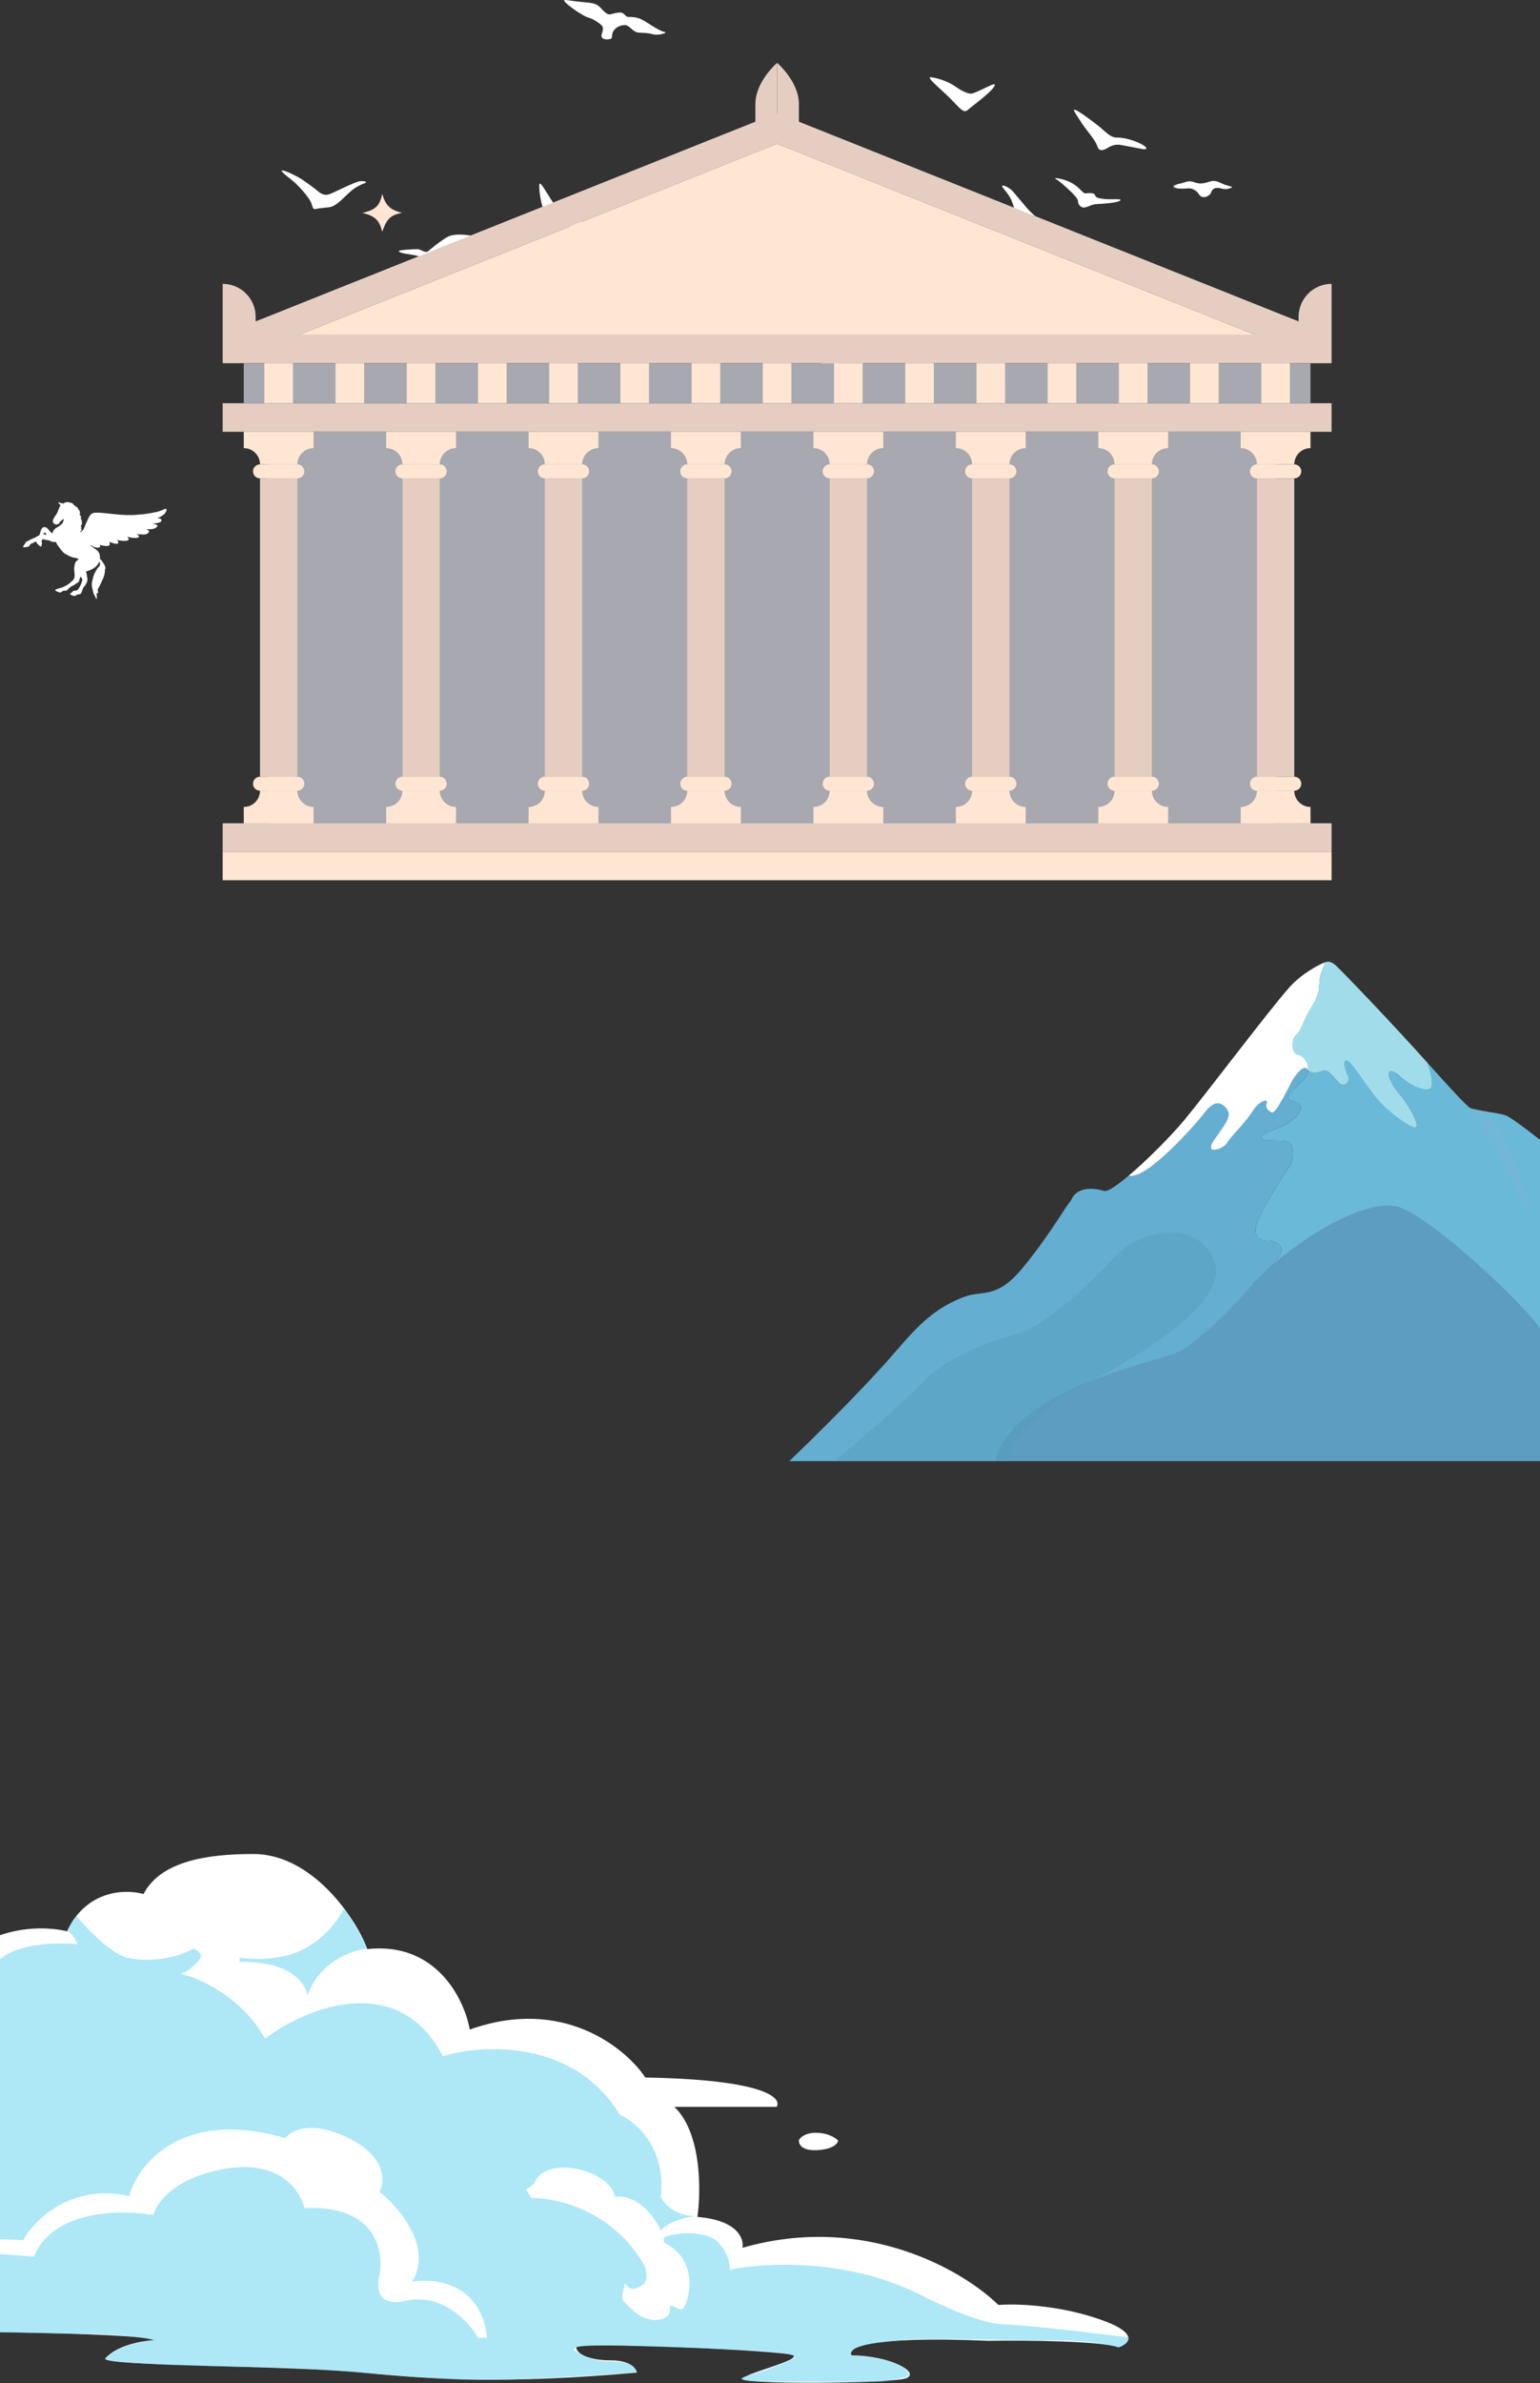 <svg width="1280" height="1980" viewBox="0 0 1280 1980" fill="none" xmlns="http://www.w3.org/2000/svg">
<rect x="0" y="0" width="1280" height="1980" fill="#333333" stroke="none"/>
<g clip-path="url(#clip0_194_380)">
<path d="M21.402 450.491C21.481 450.323 21.663 450.129 21.841 450.077C23.607 449.55 24.924 448.255 26.715 447.698C28.691 447.082 32.735 444.614 32.735 444.614C32.735 444.614 33.445 442.724 33.729 441.562C34.059 440.218 34.519 438.967 35.82 438.154C36.129 437.961 36.436 437.892 36.78 437.908C37.916 437.97 38.941 438.278 39.612 439.221C40.602 440.602 41.897 441.72 43.075 442.947C43.202 443.078 43.467 443.496 43.467 443.496C43.467 443.496 43.548 443.005 43.599 442.826C44.187 440.743 45.486 439.216 47.469 438.135C48.496 437.574 49.592 437.055 50.355 436.133C50.415 436.062 50.494 435.997 50.575 435.952C52.399 434.952 52.505 433.074 53.124 431.463C53.144 431.408 53.1 431.273 53.089 431.273C52.916 431.276 52.671 431.233 52.576 431.324C51.418 432.423 49.777 433.073 49.199 434.729C48.918 435.526 47.022 436.007 45.999 435.656C44.193 435.036 43.21 433.073 44.416 431.151C45.119 430.032 45.657 428.812 46.509 427.784C47.765 426.269 48.14 424.378 48.935 422.671C49.339 421.804 49.549 420.865 50.222 420.111C50.286 420.039 50.392 419.948 50.392 419.948C50.392 419.948 50.116 419.693 50.035 419.601C49.577 419.083 49.119 418.569 48.656 418.057C48.529 417.916 48.321 417.753 48.454 417.582C48.604 417.39 48.871 417.372 49.124 417.478C50.169 417.911 51.278 418.105 52.389 418.304C52.802 418.376 53.137 418.317 53.38 417.957C53.596 417.629 53.851 417.438 54.339 417.437C54.918 417.435 55.513 417.369 56.086 417.168C56.453 417.038 56.856 417.084 57.228 417.312C57.592 417.534 58.001 417.615 58.453 417.638C59.429 417.69 60.204 417.917 60.822 418.871C61.245 419.526 62.143 420.009 62.776 420.621C63.271 421.099 63.901 421.383 64.429 421.806C64.755 422.071 65.024 422.348 64.868 422.815C64.761 423.136 65.135 423.274 65.286 423.372C66.085 423.889 66.086 424.772 66.63 425.633C66.375 425.451 66.296 425.396 66.169 425.305C66.13 425.687 66.384 425.923 66.531 426.196C66.719 426.554 66.771 426.848 66.204 426.947C65.79 427.021 66.015 427.259 66.146 427.418C66.685 428.064 67.157 428.742 67.402 429.542C67.473 429.774 67.535 430.024 67.322 430.203C66.928 430.536 67.13 430.767 67.341 431.118C67.696 431.707 67.743 432.437 68.258 432.973C68.347 433.064 68.253 433.271 68.112 433.26C67.822 433.238 67.567 433.112 67.567 433.112C67.567 433.112 67.859 433.698 67.915 433.756C68.437 434.295 68.065 434.917 68.146 435.488C68.159 435.575 68.071 435.701 67.991 435.766C67.146 436.426 67.016 437.121 67.573 438.105C67.621 438.189 67.679 438.267 67.709 438.355C67.779 438.565 68.052 438.819 67.803 438.988C67.537 439.165 67.484 438.748 67.079 438.618C67.58 439.234 67.413 439.938 67.91 440.43C68.07 440.59 68.201 440.775 68.112 440.974C68.022 441.18 67.824 440.983 67.675 440.985C67 440.999 66.55 441.587 66.912 442.128C66.936 442.165 66.953 442.192 66.968 442.223C67.132 442.138 67.293 442.048 67.448 441.944C69.61 440.481 70.336 437.463 71.413 435.059C72.287 433.107 73.101 431.129 74.141 429.255C75.203 427.344 76.655 426.139 78.904 426.01C81.97 425.836 84.999 426.089 88.035 426.437C93.752 427.089 99.467 427.751 105.226 427.939C107.372 428.008 109.523 427.919 111.674 427.844C113.946 427.767 116.189 427.4 118.451 427.328C118.858 427.315 119.263 427.258 119.666 427.198C123.067 426.702 126.465 426.178 129.827 425.448C132.026 424.969 134.124 424.146 136.177 423.194C136.497 423.047 136.82 422.902 137.156 422.806C137.533 422.702 137.923 422.698 138.203 423.041C138.486 423.391 138.517 423.766 138.337 424.207C137.309 426.74 136.084 427.873 133.065 429.51C132.399 429.869 130.671 430.399 130.671 430.399C130.671 430.399 131.502 430.498 131.936 430.603C132.384 430.711 132.668 430.785 133.011 430.888C133.627 431.069 134.118 431.452 134.265 432.121C134.408 432.78 133.948 433.168 133.499 433.52C132.684 434.161 131.704 434.355 130.735 434.535C129.337 434.795 126.341 435.235 126.341 435.235C126.341 435.235 126.869 435.288 127.084 435.3C127.922 435.354 128.595 435.404 129.319 435.647C129.621 435.746 129.931 435.84 130.21 435.989C130.995 436.415 131.101 437.044 130.482 437.716C130.041 438.192 129.528 438.57 128.924 438.852C127.648 439.452 126.309 439.655 124.936 439.702C124.269 439.724 123.601 439.706 122.932 439.701C122.527 439.698 121.628 439.694 121.628 439.694C121.628 439.694 122.526 440.167 122.796 440.347C123.451 440.782 123.908 440.986 123.874 441.576C123.846 442.042 123.478 442.572 123.332 442.725C122.847 443.233 122.201 443.571 121.509 443.793C120.453 444.133 119.347 444.163 118.22 444.06C116.688 443.924 115.173 443.962 113.667 443.607C113.589 443.586 113.323 443.52 113.323 443.52C113.323 443.52 114.018 443.918 114.319 444.137C114.815 444.502 115.135 444.798 115.368 445.285C115.655 445.889 115.506 446.312 114.891 446.582C113.926 447.006 112.896 446.983 111.885 446.965C110.077 446.934 108.302 446.652 106.577 446.09C106.439 446.046 105.815 445.787 105.815 445.787C105.815 445.787 106.242 446.416 106.335 446.574C106.484 446.828 106.678 447.061 106.788 447.327C107.141 448.179 106.813 448.853 105.944 449.124C104.948 449.43 103.929 449.417 102.913 449.381C101.401 449.327 99.901 449.139 98.411 448.875C98.136 448.827 97.295 448.645 97.295 448.645C97.295 448.645 97.945 449.621 98.163 449.997C98.601 450.752 98.385 451.513 97.543 451.708C96.78 451.884 96.014 451.813 95.232 451.61C93.884 451.261 92.542 450.89 91.304 450.224C91.261 450.202 91.024 450.041 91.024 450.041C91.024 450.041 91.204 451.02 91.235 451.418C91.35 452.789 90.782 453.475 89.436 453.632C87.847 453.821 86.31 453.49 84.773 453.179C84.321 453.086 83.883 452.924 83.438 452.797C83.302 452.76 82.976 452.634 82.976 452.634C82.976 452.634 83.075 452.985 83.086 453.121C83.093 453.18 83.108 453.237 83.125 453.295C83.524 454.483 82.6 455.032 81.666 455.025C79.583 455.016 77.648 454.517 75.964 453.216C75.827 453.109 75.464 452.804 75.464 452.804C75.464 452.804 75.481 453.122 75.399 453.506C76.418 454.233 77.44 454.95 78.487 455.641C79.769 456.489 81.149 457.41 81.833 458.646C82.515 459.88 82.944 460.187 83.063 462.722C83.085 463.241 83.088 464.375 83.088 464.375C83.088 464.375 84.158 465.095 85.822 467.713C86.068 468.1 86.57 468.692 86.753 469.195C87.1 470.136 87.51 470.681 87.634 471.997C87.652 472.205 87.638 472.541 87.638 472.541L87.606 472.939L87.158 472.508C87.158 472.508 87.234 472.805 87.231 472.884C87.229 473.323 87.221 473.768 87.212 474.195C87.157 476.579 86.501 478.934 85.448 481.197C83.833 484.667 82.969 486.646 81.45 489.239C80.996 490.015 81.336 490.804 81.449 491.585C81.489 491.862 81.567 492.14 81.635 492.415C81.671 492.554 81.627 492.873 81.627 492.873C81.627 492.873 81.473 492.754 81.424 492.717C80.925 492.362 80.583 492.872 80.583 492.872C80.227 493.409 80.369 493.997 80.389 494.562C80.422 495.468 80.729 496.377 80.349 497.281C80.296 497.41 79.97 497.914 79.97 497.914C79.97 497.914 79.897 497.574 79.868 497.46C79.454 495.798 78.143 494.532 77.675 492.872C77.2 491.201 76.909 489.505 76.525 487.825C76.089 485.917 76.291 484.073 76.777 482.305C77.359 480.184 77.648 477.936 78.804 475.994C79.582 474.686 80.194 473.293 81.081 472.041C81.481 471.479 82.063 471.094 82.489 470.56C82.974 469.952 83.239 469.331 83.079 468.564C82.993 468.151 82.978 467.724 82.907 467.305C82.871 467.095 82.907 466.745 82.694 466.727C82.452 466.708 82.343 467.045 82.237 467.256C81.272 469.207 79.899 470.85 77.996 472.029C76.08 473.219 74.045 474.216 71.769 474.671C71.404 474.745 71.434 474.903 71.498 475.11C72.167 477.284 72.183 478.282 72.586 480.481C73.083 483.198 71.106 486.174 69.521 487.969C68.952 488.614 68.653 489.346 68.478 490.122C68.261 491.083 67.733 491.929 67.501 492.882C67.435 493.148 67.235 493.377 66.836 493.318C66.521 493.273 66.611 493.794 66.275 493.749C64.681 493.536 63.523 494.458 62.275 495.129C62.055 495.249 61.802 495.27 61.615 495.2C60.572 494.81 59.468 494.563 58.492 494.008C58.21 493.845 58.107 493.614 58.335 493.396C59.126 492.638 59.918 491.876 60.767 491.181C61.27 490.767 62 490.699 62.612 490.705C64.312 490.72 65.056 489.556 65.753 488.469C66.498 487.312 67.049 486.028 67.567 484.76C67.949 483.827 68.152 482.829 68.418 481.858C68.546 481.4 68.245 481.005 68.077 480.629C67.785 479.984 67.342 479.397 67.051 478.924C66.625 479.945 65.98 481.19 65.814 482.591C65.721 483.375 65.069 483.815 64.443 484.158C63.708 484.558 63.045 485.044 62.365 485.506C61.018 486.424 59.456 487.012 58.15 487.994C57.679 488.349 57.268 488.738 56.91 489.197C56.106 490.235 55.153 491.016 53.622 490.79C53.001 490.698 52.42 490.95 51.895 491.284C51.295 491.671 50.677 492.033 50.067 492.404C49.506 492.205 48.473 491.958 47.932 491.714C47.237 491.399 46.801 491.244 46.233 490.753C45.649 490.245 45.803 490.03 46.546 489.708C46.716 489.635 46.885 489.554 47.282 489.375L50.717 488.332C51.8 488.056 52.932 487.614 53.417 487.295C54.357 486.674 55.48 486.366 56.388 485.666C58.221 484.251 60.134 482.921 61.45 481.009C62.035 480.162 61.916 479.18 61.98 478.244C62.141 475.848 61.378 473.672 61.723 471.25C62.041 469.033 62.169 468.528 62.523 467.665C63.028 466.426 63.779 465.79 65.249 464.953C65.446 464.839 65.248 464.596 65.062 464.475C64.044 463.806 62.885 463.471 61.683 463.315C59.735 463.059 58.041 462.242 56.375 461.334C55.194 460.689 53.966 460.106 52.939 459.244C51.483 458.026 50.508 456.445 49.38 454.982C48.406 453.711 47.375 452.478 46.779 450.973C46.687 450.742 46.484 450.28 46.484 450.28C46.484 450.28 45.712 450.334 45.443 450.338C43.837 450.361 42.393 449.909 41.039 449.112C40.398 448.734 39.605 448.932 38.896 448.73C37.94 448.46 36.955 448.289 35.993 448.038C35.591 447.932 35.358 448.049 35.186 448.372C34.968 448.776 34.754 449.181 34.524 449.579C34.478 449.663 34.439 449.686 34.516 449.793C35.196 450.754 34.932 453.152 34.09 453.963C33.806 454.236 33.543 454.161 33.319 453.943C32.62 453.257 31.923 452.565 31.144 451.953C30.751 451.643 30.5 451.145 30.339 450.745C30.174 450.344 30.028 449.834 30.028 449.834C30.028 449.834 29.12 450.257 28.816 450.378C28.195 450.623 27.63 450.996 27.045 451.32C26.672 451.525 26.322 451.75 25.856 451.737C25.488 451.727 25.256 452.017 25.17 452.277C24.99 452.825 24.556 453.2 24.259 453.666C23.961 454.138 23.415 454.17 22.934 454.266C21.792 454.496 20.659 454.858 19.463 454.623C19.153 454.562 18.949 454.397 19.154 454.093C19.948 452.915 20.798 451.773 21.393 450.485L21.402 450.491ZM36.71 444.038C37.003 443.967 37.29 443.975 37.59 444.046C37.88 444.115 38.803 444.586 38.803 444.586C38.803 444.586 38.361 443.596 38.184 443.308C38.157 443.267 38.138 443.226 38.12 443.181C37.958 442.76 37.746 442.413 37.172 442.477C36.653 442.536 36.455 442.865 36.344 443.335C36.327 443.38 36.293 443.468 36.257 443.554C36.172 443.751 35.854 444.195 35.854 444.195C35.854 444.195 36.296 444.135 36.714 444.035L36.71 444.038Z" fill="white"/>
</g>
<g clip-path="url(#clip1_194_380)">
<path d="M234.429 142.573C231.83 139.414 243 144.497 247.741 147.121C252.482 149.753 261.457 156.433 264.787 159.264C268.118 162.094 271.25 162.31 273.995 161.292C278.719 159.548 295.309 150.702 299.853 150.495C304.396 150.288 305.386 151.505 302.718 152.385C300.154 153.24 295.482 155.578 292.143 158.392C285.689 163.82 279.975 171.415 273.332 172.218C268.608 172.787 265.063 172.986 262.843 173.59C260.623 174.194 260.055 173.115 259.143 169.982C258.23 166.85 255.563 163.087 251.88 158.823C247.577 153.852 244.591 151.168 241.089 148.433C237.045 145.274 235.978 144.445 234.438 142.564L234.429 142.573Z" fill="white"/>
<path d="M332.619 208.102C335.605 207.429 343.926 207.032 347.015 207.032C350.105 207.032 353.418 210.881 356.085 208.534C358.753 206.178 365.792 200.516 371.333 197.202C376.875 193.888 385.196 194.95 389.782 195.493C394.369 196.029 391.486 197.099 387.33 198.057C383.174 199.023 379.749 201.604 374.853 206.169C370.696 210.053 367.711 212.814 368.029 215.058C368.347 217.302 364.509 219.546 360.887 216.879C357.264 214.204 353.745 214.42 348.728 213.03C343.72 211.641 339.83 211.321 336.999 210.786C333.643 210.148 329.306 208.862 332.628 208.111L332.619 208.102Z" fill="white"/>
<path d="M448.245 153.792C448.185 155.924 448.193 160.541 450.121 168.792C451.429 174.384 454.165 180.063 455.396 181.659C456.626 183.256 453.743 187.053 457.203 188.797C459.431 189.919 465.98 187.666 468.759 188.037C471.539 188.417 481.951 188.615 487.776 187.053C492.423 185.811 487.398 184.516 481.83 183.886C476.263 183.256 467.701 178.311 463.106 172.848C456.273 164.727 448.408 147.811 448.236 153.792H448.245Z" fill="white"/>
<path d="M507.097 11.944C508.396 11.737 512.483 10.296 515.702 10.408C518.997 10.529 519.824 14.076 522.061 14.076C524.298 14.076 529.487 13.835 534.908 17.028C540.329 20.221 548.582 26.012 552.23 26.486C555.887 26.961 547.523 29.973 541.99 28.325C536.448 26.668 530.795 27.928 527.955 26.253C524.014 23.932 522.414 20.575 518.998 20.816C515.581 21.058 512.518 22.353 510.281 25.192C508.043 28.031 509.222 30.396 508.207 31.872C507.604 32.752 501.676 33.468 500.256 31.095C498.845 28.73 502.846 24.122 500.256 21.282C499.077 19.997 494.008 15.966 488.587 14.421C483.166 12.885 465.19 -0.138 469.613 0C473.27 0.121 475.628 0.949 483.519 1.657C491.418 2.365 495.428 2.486 498.956 6.266C502.493 10.046 504.851 12.298 507.088 11.936L507.097 11.944Z" fill="white"/>
<path d="M773.645 64.174C778.859 64.546 788.678 67.989 793.686 71.622C798.694 75.264 804.915 78.38 808.03 77.689C811.145 76.999 820.473 72.14 824.104 70.587C827.736 69.025 828.08 70.759 823.063 75.782C818.047 80.805 807.299 88.823 804.02 91.602C800.733 94.372 797.317 89.306 790.063 82.022C782.8 74.747 769.282 63.864 773.645 64.174Z" fill="white"/>
<path d="M833.527 155.864C834.404 157.15 838.707 161.758 840.781 166.608C842.854 171.459 845.617 182.203 846.142 185.845C846.658 189.487 850.633 191.049 856.511 190.005C862.388 188.961 866.88 189.66 871.716 192.43C876.552 195.201 883.642 197.462 884.675 195.028C884.675 195.028 878.281 190.178 871.199 186.881C864.117 183.593 856.958 176.835 852.673 171.804C848.387 166.781 844.248 161.922 841.65 158.807C839.06 155.682 830.825 151.902 833.527 155.864Z" fill="white"/>
<path d="M877.844 148.934C880.486 150.392 885.614 155.001 888.729 157.944C891.836 160.887 896.164 165.046 895.983 167.299C895.811 169.551 898.272 172.9 901.559 172.382C904.838 171.864 907.213 169.724 911.886 169.551C916.549 169.379 928.545 168.438 930.894 166.781C933.742 164.762 924.328 165.909 918.451 165.392C912.574 164.874 910.844 164.183 910.156 162.103C909.467 160.024 905.148 160.429 902.73 160.654C900.312 160.887 899.271 158.461 895.295 155.165C891.319 151.868 887.456 150.297 884.005 149.253C880.555 148.217 874.815 147.251 877.844 148.925V148.934Z" fill="white"/>
<path d="M892.705 91.671C893.084 93.19 895.218 96.418 899.228 102.467C901.99 106.636 905.836 111.167 908.951 115.646C912.54 120.807 911.851 122.706 913.607 124.052C915.164 125.251 917.539 124.88 921.162 122.593C924.785 120.306 928.296 119.892 931.411 120.41C934.517 120.928 946.943 123.327 949.627 123.836C952.321 124.345 954.61 123.698 950.97 121.135C945.376 117.191 933.992 114.075 928.407 114.282C922.814 114.49 918.159 108.673 913.4 104.936C908.642 101.199 891.87 88.34 892.696 91.654L892.705 91.671Z" fill="white"/>
<path d="M975.975 155.682C978.075 157.054 984.735 156.856 987.532 156.502C990.329 156.139 994.39 158.219 995.93 160.575C997.471 162.931 999.088 164.433 1001.98 163.622C1004.87 162.81 1006.13 161.395 1007.03 159.039C1007.93 156.683 1010.55 155.328 1014.61 156.502C1018.67 157.675 1021.07 156.942 1023.29 156.07C1025.63 155.147 1021.66 154.784 1017.69 153.334C1013.72 151.884 1010.56 149.261 1005.77 150.797C1000.99 152.333 997.471 153.239 992.686 151.427C987.902 149.615 985.553 151.427 982.395 152.152C979.237 152.877 973.635 154.146 975.984 155.682H975.975Z" fill="white"/>
<path d="M646.092 264.649C648.957 263.717 657.149 261.559 659.541 260.765C661.933 259.962 668.318 259.626 669.91 259.738C671.511 259.85 672.062 255.682 675.366 254.543C678.67 253.403 679.367 254.249 682.327 254.94C685.288 255.621 686.776 251.401 691.561 249.563C696.345 247.733 708.547 245.869 710.819 244.764C714.355 243.047 710.087 249.218 705.983 251.047C701.878 252.877 695.665 254.137 691.337 257.908C688.05 260.774 686.707 262.491 686.888 265.451C687.12 269.111 682.061 271.631 678.894 270.138C675.719 268.653 673.963 267.134 667.062 267.16C661.34 267.186 654.869 266.245 651.676 266.591C648.484 266.927 641.307 266.202 646.092 264.649Z" fill="white"/>
<path d="M681.735 301.534C684.135 302.768 689.66 305.055 693.3 305.832C696.94 306.609 701.879 308.568 702.653 311.83C703.437 315.092 701.741 315.998 703.437 319.002C704.71 321.254 708.47 325.259 711.585 325C714.709 324.741 719.287 320.564 720.715 319.658C722.144 318.743 727.866 318.872 731.368 318.872C734.871 318.872 739.965 319.787 742.039 320.693C744.121 321.599 743.321 319.261 739.294 316.266C735.267 313.271 729.286 312.883 725.13 313.53C720.974 314.177 717.205 314.393 713.952 313.53C711.629 312.917 707.971 307.273 704.856 305.314C701.741 303.355 697.86 301.836 692.775 300.749C688.705 299.886 678.559 299.894 681.735 301.534Z" fill="white"/>
</g>
<g clip-path="url(#clip2_194_380)">
<path d="M627.847 86.35V110.547H645.921V52.22C645.921 52.22 627.847 67.76 627.847 86.35Z" fill="#E5CEC1"/>
<path d="M664.019 86.35V110.547H645.944V52.22C645.944 52.22 664.019 67.76 664.019 86.35Z" fill="#E5CEC1"/>
<path d="M1106.77 684.004H185.073V707.775H1106.77V684.004Z" fill="#E5CEC1"/>
<path d="M1106.77 335.01H185.073V358.781H1106.77V335.01Z" fill="#E5CEC1"/>
<path d="M1106.77 278.007H185.073V301.778H1106.77V278.007Z" fill="#E5CEC1"/>
<path d="M1106.79 278.007L1097.97 300.052L645.92 119.464L193.897 300.052L185.073 278.007L645.92 93.872L1106.79 278.007Z" fill="#E5CEC1"/>
<path d="M1089.24 301.778H202.604V335.034H1089.24V301.778Z" fill="#A7A8B0"/>
<path d="M185.072 731.357L1106.77 731.357V707.752L185.072 707.752V731.357Z" fill="#FEE6D3"/>
<path d="M1060.23 358.779H221.979V684.002H1060.23V358.779Z" fill="#A7A8B0"/>
<path d="M247.128 397.473H216.113V645.328H247.128V397.473Z" fill="#E5CEC1"/>
<path d="M202.605 358.779V372.332C210.058 372.332 216.114 378.364 216.114 385.814H247.129C247.129 378.364 253.161 372.332 260.637 372.332V358.779H202.605Z" fill="#FEE6D3"/>
<path d="M247.13 385.814H216.115C212.897 385.814 210.295 388.416 210.295 391.633C210.295 394.85 212.897 397.452 216.115 397.452H247.13C250.347 397.452 252.949 394.85 252.949 391.633C252.949 388.416 250.347 385.814 247.13 385.814Z" fill="#FEE6D3"/>
<path d="M202.605 684.002V670.449C210.058 670.449 216.114 664.417 216.114 656.967H247.129C247.129 664.417 253.161 670.449 260.637 670.449V684.002H202.605Z" fill="#FEE6D3"/>
<path d="M247.13 656.965H216.115C212.897 656.965 210.295 654.363 210.295 651.147C210.295 647.93 212.897 645.328 216.115 645.328H247.13C250.347 645.328 252.949 647.93 252.949 651.147C252.949 654.363 250.347 656.965 247.13 656.965Z" fill="#FEE6D3"/>
<path d="M365.509 397.473H334.494V645.328H365.509V397.473Z" fill="#E5CEC1"/>
<path d="M320.986 358.779V372.332C328.438 372.332 334.495 378.364 334.495 385.814H365.51C365.51 378.364 371.542 372.332 379.018 372.332V358.779H321.01H320.986Z" fill="#FEE6D3"/>
<path d="M365.486 385.814H334.471C331.254 385.814 328.651 388.416 328.651 391.633C328.651 394.85 331.254 397.452 334.471 397.452H365.486C368.703 397.452 371.306 394.85 371.306 391.633C371.306 388.416 368.703 385.814 365.486 385.814Z" fill="#FEE6D3"/>
<path d="M320.986 684.002V670.449C328.438 670.449 334.495 664.417 334.495 656.967H365.51C365.51 664.417 371.542 670.449 379.018 670.449V684.002H321.01H320.986Z" fill="#FEE6D3"/>
<path d="M365.486 656.965H334.471C331.254 656.965 328.651 654.363 328.651 651.147C328.651 647.93 331.254 645.328 334.471 645.328H365.486C368.703 645.328 371.306 647.93 371.306 651.147C371.306 654.363 368.703 656.965 365.486 656.965Z" fill="#FEE6D3"/>
<path d="M483.866 397.473H452.852V645.328H483.866V397.473Z" fill="#E5CEC1"/>
<path d="M439.367 358.779V372.332C446.819 372.332 452.876 378.364 452.876 385.814H483.89C483.89 378.364 489.923 372.332 497.399 372.332V358.779H439.391H439.367Z" fill="#FEE6D3"/>
<path d="M483.867 385.814H452.852C449.635 385.814 447.032 388.416 447.032 391.633C447.032 394.85 449.635 397.452 452.852 397.452H483.867C487.084 397.452 489.687 394.85 489.687 391.633C489.687 388.416 487.084 385.814 483.867 385.814Z" fill="#FEE6D3"/>
<path d="M439.367 684.002V670.449C446.819 670.449 452.876 664.417 452.876 656.967H483.89C483.89 664.417 489.923 670.449 497.399 670.449V684.002H439.391H439.367Z" fill="#FEE6D3"/>
<path d="M483.867 656.965H452.852C449.635 656.965 447.032 654.363 447.032 651.147C447.032 647.93 449.635 645.328 452.852 645.328H483.867C487.084 645.328 489.687 647.93 489.687 651.147C489.687 654.363 487.084 656.965 483.867 656.965Z" fill="#FEE6D3"/>
<path d="M602.249 397.473H571.234V645.328H602.249V397.473Z" fill="#E5CEC1"/>
<path d="M557.727 358.779V372.332C565.179 372.332 571.235 378.364 571.235 385.814H602.25C602.25 378.364 608.283 372.332 615.758 372.332V358.779H557.75H557.727Z" fill="#FEE6D3"/>
<path d="M602.251 385.814H571.236C568.018 385.814 565.416 388.416 565.416 391.633C565.416 394.85 568.018 397.452 571.236 397.452H602.251C605.468 397.452 608.07 394.85 608.07 391.633C608.07 388.416 605.468 385.814 602.251 385.814Z" fill="#FEE6D3"/>
<path d="M557.727 684.002V670.449C565.179 670.449 571.235 664.417 571.235 656.967H602.25C602.25 664.417 608.283 670.449 615.758 670.449V684.002H557.75H557.727Z" fill="#FEE6D3"/>
<path d="M602.251 656.965H571.236C568.018 656.965 565.416 654.363 565.416 651.147C565.416 647.93 568.018 645.328 571.236 645.328H602.251C605.468 645.328 608.07 647.93 608.07 651.147C608.07 654.363 605.468 656.965 602.251 656.965Z" fill="#FEE6D3"/>
<path d="M720.63 397.473H689.615V645.328H720.63V397.473Z" fill="#E5CEC1"/>
<path d="M676.107 358.779V372.332C683.56 372.332 689.616 378.364 689.616 385.814H720.631C720.631 378.364 726.663 372.332 734.139 372.332V358.779H676.131H676.107Z" fill="#FEE6D3"/>
<path d="M720.607 385.814H689.592C686.375 385.814 683.772 388.416 683.772 391.633C683.772 394.85 686.375 397.452 689.592 397.452H720.607C723.824 397.452 726.427 394.85 726.427 391.633C726.427 388.416 723.824 385.814 720.607 385.814Z" fill="#FEE6D3"/>
<path d="M676.107 684.002V670.449C683.56 670.449 689.616 664.417 689.616 656.967H720.631C720.631 664.417 726.663 670.449 734.139 670.449V684.002H676.131H676.107Z" fill="#FEE6D3"/>
<path d="M720.607 656.965H689.592C686.375 656.965 683.772 654.363 683.772 651.147C683.772 647.93 686.375 645.328 689.592 645.328H720.607C723.824 645.328 726.427 647.93 726.427 651.147C726.427 654.363 723.824 656.965 720.607 656.965Z" fill="#FEE6D3"/>
<path d="M838.988 397.473H807.973V645.328H838.988V397.473Z" fill="#E5CEC1"/>
<path d="M794.488 358.779V372.332C801.94 372.332 807.997 378.364 807.997 385.814H839.012C839.012 378.364 845.044 372.332 852.52 372.332V358.779H794.512H794.488Z" fill="#FEE6D3"/>
<path d="M838.988 385.814H807.973C804.756 385.814 802.153 388.416 802.153 391.633C802.153 394.85 804.756 397.452 807.973 397.452H838.988C842.205 397.452 844.808 394.85 844.808 391.633C844.808 388.416 842.205 385.814 838.988 385.814Z" fill="#FEE6D3"/>
<path d="M794.488 684.002V670.449C801.94 670.449 807.997 664.417 807.997 656.967H839.012C839.012 664.417 845.044 670.449 852.52 670.449V684.002H794.512H794.488Z" fill="#FEE6D3"/>
<path d="M838.988 656.965H807.973C804.756 656.965 802.153 654.363 802.153 651.147C802.153 647.93 804.756 645.328 807.973 645.328H838.988C842.205 645.328 844.808 647.93 844.808 651.147C844.808 654.363 842.205 656.965 838.988 656.965Z" fill="#FEE6D3"/>
<path d="M957.369 397.473H926.354V645.328H957.369V397.473Z" fill="#E5CEC1"/>
<path d="M912.87 358.779V372.332C920.322 372.332 926.378 378.364 926.378 385.814H957.393C957.393 378.364 963.426 372.332 970.902 372.332V358.779H912.894H912.87Z" fill="#FEE6D3"/>
<path d="M957.37 385.814H926.355C923.137 385.814 920.535 388.416 920.535 391.633C920.535 394.85 923.137 397.452 926.355 397.452H957.37C960.587 397.452 963.19 394.85 963.19 391.633C963.19 388.416 960.587 385.814 957.37 385.814Z" fill="#FEE6D3"/>
<path d="M912.87 684.002V670.449C920.322 670.449 926.378 664.417 926.378 656.967H957.393C957.393 664.417 963.426 670.449 970.902 670.449V684.002H912.894H912.87Z" fill="#FEE6D3"/>
<path d="M957.37 656.965H926.355C923.137 656.965 920.535 654.363 920.535 651.147C920.535 647.93 923.137 645.328 926.355 645.328H957.37C960.587 645.328 963.19 647.93 963.19 651.147C963.19 654.363 960.587 656.965 957.37 656.965Z" fill="#FEE6D3"/>
<path d="M1075.76 397.473H1044.74V645.328H1075.76V397.473Z" fill="#E5CEC1"/>
<path d="M1031.23 358.779V372.332C1038.68 372.332 1044.74 378.364 1044.74 385.814H1075.76C1075.76 378.364 1081.79 372.332 1089.26 372.332V358.779H1031.26H1031.23Z" fill="#FEE6D3"/>
<path d="M1075.76 385.814H1044.74C1041.52 385.814 1038.92 388.416 1038.92 391.633C1038.92 394.85 1041.52 397.452 1044.74 397.452H1075.76C1078.97 397.452 1081.58 394.85 1081.58 391.633C1081.58 388.416 1078.97 385.814 1075.76 385.814Z" fill="#FEE6D3"/>
<path d="M1031.23 684.002V670.449C1038.68 670.449 1044.74 664.417 1044.74 656.967H1075.76C1075.76 664.417 1081.79 670.449 1089.26 670.449V684.002H1031.26H1031.23Z" fill="#FEE6D3"/>
<path d="M1075.76 656.965H1044.74C1041.52 656.965 1038.92 654.363 1038.92 651.147C1038.92 647.93 1041.52 645.328 1044.74 645.328H1075.76C1078.97 645.328 1081.58 647.93 1081.58 651.147C1081.58 654.363 1078.97 656.965 1075.76 656.965Z" fill="#FEE6D3"/>
<path d="M185.073 235.834V278.007H212.492V263.247C212.492 248.11 200.214 235.834 185.073 235.834Z" fill="#E5CEC1"/>
<path d="M1106.77 235.834V278.007H1079.35V263.247C1079.35 248.11 1091.63 235.834 1106.77 235.834Z" fill="#E5CEC1"/>
<path d="M645.921 119.464L249.091 278.007H1042.75L645.921 119.464Z" fill="#FEE6D3"/>
<path d="M219.707 335.01H243.482V301.754H219.707V335.01Z" fill="#FEE6D3"/>
<path d="M278.899 335.01H302.675V301.754H278.899V335.01Z" fill="#FEE6D3"/>
<path d="M338.091 335.01H361.867V301.754H338.091V335.01Z" fill="#FEE6D3"/>
<path d="M397.304 335.01H421.08V301.754H397.304V335.01Z" fill="#FEE6D3"/>
<path d="M456.473 335.01H480.249V301.754H456.473V335.01Z" fill="#FEE6D3"/>
<path d="M515.663 335.01H539.438V301.754H515.663V335.01Z" fill="#FEE6D3"/>
<path d="M574.855 335.01H598.631V301.754H574.855V335.01Z" fill="#FEE6D3"/>
<path d="M634.02 335.01H657.796V301.754H634.02V335.01Z" fill="#FEE6D3"/>
<path d="M693.213 335.01H716.988V301.754H693.213V335.01Z" fill="#FEE6D3"/>
<path d="M752.402 335.01H776.178V301.754H752.402V335.01Z" fill="#FEE6D3"/>
<path d="M811.618 335.01H835.394V301.754H811.618V335.01Z" fill="#FEE6D3"/>
<path d="M870.783 335.01H894.559V301.754H870.783V335.01Z" fill="#FEE6D3"/>
<path d="M929.975 335.01H953.751V301.754H929.975V335.01Z" fill="#FEE6D3"/>
<path d="M989.168 335.01H1012.94V301.754H989.168V335.01Z" fill="#FEE6D3"/>
<path d="M1048.33 335.01H1072.11V301.754H1048.33V335.01Z" fill="#FEE6D3"/>
</g>
<path d="M334.194 176.855C324.156 174.324 320.637 170.8 317.675 161.168C315.641 170.855 312.249 174.468 301.156 176.855C312.224 179.556 315.4 183.322 317.675 192.542C321.025 183.694 322.99 178.81 334.194 176.855Z" fill="#FEE6D3"/>
<g clip-path="url(#clip3_194_380)">
<path d="M1095.1 891.078C1095.22 891.055 1095.34 891.033 1095.46 891.006C1095.63 890.972 1095.8 890.935 1095.97 890.893C1096.09 890.863 1096.21 890.833 1096.33 890.803C1095.84 890.931 1095.32 891.04 1094.81 891.127C1094.91 891.112 1095 891.097 1095.1 891.078Z" fill="#B77E6D"/>
<path d="M1097.2 890.563C1097.34 890.517 1097.49 890.476 1097.63 890.431C1097.77 890.385 1097.91 890.34 1098.04 890.295C1097.65 890.431 1097.24 890.559 1096.82 890.679C1096.95 890.642 1097.08 890.604 1097.2 890.566L1097.2 890.563Z" fill="#B77E6D"/>
<path d="M1190.27 898.701C1190.28 898.939 1190.3 899.172 1190.31 899.402C1190.3 899.172 1190.29 898.939 1190.27 898.701Z" fill="#B77E6D"/>
<path d="M1099.15 889.886C1099.39 889.792 1099.62 889.702 1099.83 889.607C1099.59 889.713 1099.32 889.815 1099.05 889.92C1099.09 889.909 1099.12 889.898 1099.15 889.883V889.886Z" fill="#B77E6D"/>
<path d="M1098.86 889.996C1098.71 890.053 1098.56 890.105 1098.41 890.162C1098.56 890.109 1098.71 890.053 1098.86 889.996Z" fill="#B77E6D"/>
<path d="M1094.22 891.219C1094.34 891.204 1094.45 891.189 1094.56 891.17C1094.32 891.208 1094.07 891.234 1093.83 891.26C1093.96 891.245 1094.09 891.234 1094.22 891.215V891.219Z" fill="#B77E6D"/>
<path d="M1088.43 890.252C1088.25 890.139 1088.07 890.022 1087.9 889.887C1088.07 890.022 1088.25 890.139 1088.43 890.252Z" fill="#B77E6D"/>
<path d="M1090.02 890.983C1090.07 890.998 1090.11 891.016 1090.16 891.032C1090.2 891.043 1090.25 891.05 1090.29 891.062C1089.94 890.971 1089.6 890.858 1089.27 890.715C1089.51 890.82 1089.76 890.911 1090.01 890.986L1090.02 890.983Z" fill="#B77E6D"/>
<path d="M1091.01 891.212C1090.93 891.2 1090.86 891.181 1090.79 891.17C1090.86 891.185 1090.93 891.2 1091.01 891.212Z" fill="#B77E6D"/>
<path d="M1189.58 893.984C1189.64 894.29 1189.7 894.591 1189.76 894.889C1189.7 894.591 1189.64 894.286 1189.58 893.984Z" fill="#B77E6D"/>
<path d="M1190.15 897.43C1190.19 897.773 1190.22 898.104 1190.25 898.432C1190.22 898.104 1190.19 897.773 1190.15 897.43Z" fill="#B77E6D"/>
<path d="M1187.6 886.504C1187.69 886.802 1187.78 887.103 1187.87 887.405C1187.78 887.1 1187.69 886.802 1187.6 886.504Z" fill="#B77E6D"/>
<path d="M1187.18 885.192C1186.94 884.442 1186.7 883.729 1186.47 883.055C1186.47 883.055 1186.47 883.055 1186.47 883.051C1186.71 883.737 1186.95 884.468 1187.2 885.234C1187.19 885.218 1187.19 885.207 1187.19 885.192H1187.18Z" fill="#B77E6D"/>
<path d="M1188.61 889.948C1188.39 889.171 1188.17 888.402 1187.95 887.648C1188.19 888.455 1188.42 889.277 1188.65 890.106C1188.63 890.054 1188.62 890.001 1188.61 889.948Z" fill="#B77E6D"/>
<path d="M1187.52 886.267C1187.42 885.931 1187.31 885.604 1187.21 885.279C1187.33 885.641 1187.44 886.014 1187.56 886.391C1187.55 886.35 1187.54 886.308 1187.53 886.267H1187.52Z" fill="#B77E6D"/>
<path d="M745.201 1121.99C763.654 1100.4 777.533 1086.44 801.967 1077.27C815.455 1072.2 827.647 1078.99 847.244 1056.63C859.165 1043.03 872.826 1023.39 882.924 1007.77C882.924 1007.77 882.928 1007.76 882.932 1007.75C883.056 1007.56 883.18 1007.37 883.305 1007.17C889.625 997.368 888.936 999.679 891.011 995.713C896.024 986.141 908.928 986.812 916.435 989.161C917.023 989.346 917.61 989.481 918.198 989.545C921.252 989.87 928.913 984.577 938.228 976.705C952.326 981.255 994.112 933.932 1001.02 924.76C1007.93 915.588 1021.44 905.65 1026.85 911.765C1032.26 917.88 1020.24 931.64 1009.73 946.162C999.219 960.687 1016.09 952.604 1019.1 947.251C1022.1 941.902 1042.17 923.229 1048.47 913.292C1054.78 903.355 1060.19 901.828 1058.69 905.266C1057.18 908.704 1055.08 913.673 1058.69 915.584C1062.29 917.495 1072.5 899.913 1074.6 896.855C1076.7 893.798 1083.61 883.861 1086.62 888.448C1086.82 888.765 1087.05 889.04 1087.29 889.297C1087.06 891.589 1086.37 893.738 1085.11 895.329C1080.61 901.062 1071 907.177 1070.7 911.761C1070.4 916.349 1081.21 913.673 1081.21 919.787C1081.21 925.902 1073.1 931.636 1067.99 934.694C1062.88 937.751 1048.17 940.808 1048.17 945.012C1048.17 949.215 1063.49 946.542 1069.79 948.45C1076.1 950.361 1075.8 964.121 1071.89 969.09C1067.99 974.059 1043.96 1011.9 1043.66 1020.69C1043.36 1029.48 1047.57 1030.63 1054.02 1030.63C1060.48 1030.63 1065.28 1034.45 1065.28 1039.03C1065.28 1043.62 1050.84 1058.52 1043.65 1064.26C1036.45 1069.99 1040.66 1080.31 1050.57 1080.69C1050.57 1080.69 1077.17 1078.25 1089.91 1091.22C1102.64 1104.19 1107.1 1113.11 1126.85 1108.24C1146.6 1103.38 1175.26 1096.09 1193.1 1121.21C1210.93 1146.34 1191.19 1161.74 1193.1 1169.04C1195.01 1176.33 1202.02 1186.06 1222.4 1183.63C1239.91 1181.54 1256.94 1197.99 1261.39 1213.98H655.999C655.999 1213.98 712.101 1160.68 745.201 1121.96V1121.99Z" fill="#64AED2"/>
<path d="M1190.01 896.373C1189.99 896.252 1189.97 896.136 1189.95 896.015C1189.91 895.762 1189.87 895.51 1189.82 895.253C1189.81 895.14 1189.78 895.027 1189.76 894.914C1189.91 895.702 1190.04 896.467 1190.13 897.206C1190.09 896.931 1190.05 896.652 1190.01 896.373H1190.01Z" fill="#B77E6D"/>
<path d="M1189.21 892.338C1189.14 892.047 1189.07 891.757 1189 891.467C1189.1 891.855 1189.19 892.243 1189.28 892.628C1189.26 892.53 1189.24 892.436 1189.21 892.338H1189.21Z" fill="#B77E6D"/>
<path d="M1188.69 890.254C1188.76 890.533 1188.84 890.816 1188.91 891.095C1188.84 890.816 1188.76 890.533 1188.69 890.254Z" fill="#B77E6D"/>
<path d="M1189.28 892.631C1189.37 893.012 1189.45 893.389 1189.53 893.766C1189.45 893.389 1189.37 893.012 1189.28 892.631Z" fill="#B77E6D"/>
<path d="M1190.23 901.457C1190.26 901.193 1190.28 900.914 1190.3 900.627C1190.3 900.537 1190.3 900.446 1190.31 900.356C1190.31 900.149 1190.31 899.938 1190.31 899.723C1190.32 900.341 1190.3 900.925 1190.23 901.457Z" fill="#B77E6D"/>
<path d="M1091.52 891.275C1091.55 891.275 1091.58 891.283 1091.61 891.287C1091.7 891.294 1091.78 891.306 1091.87 891.309C1092.07 891.321 1092.27 891.328 1092.47 891.328C1092.56 891.328 1092.66 891.328 1092.76 891.328C1092.95 891.328 1093.14 891.317 1093.34 891.302C1093.45 891.294 1093.55 891.287 1093.66 891.279C1092.94 891.343 1092.22 891.347 1091.52 891.275Z" fill="#B77E6D"/>
<path d="M1222.29 920.757C1229.05 923.336 1243.98 924.128 1251.41 926.706C1258.84 929.285 1307.29 967.421 1346.36 1004.51C1369.98 1026.93 1398.91 1073.83 1409.72 1087.59C1420.54 1101.35 1425.27 1098.76 1431.35 1104.78C1437.43 1110.8 1547 1214 1547 1214H1261.39C1256.94 1198.01 1239.91 1181.56 1222.4 1183.65C1202.01 1186.08 1195.01 1176.35 1193.1 1169.06C1191.19 1161.76 1210.93 1146.36 1193.1 1121.23C1175.27 1096.11 1146.6 1103.4 1126.85 1108.26C1107.11 1113.13 1102.65 1104.21 1089.91 1091.24C1077.17 1078.27 1050.57 1080.71 1050.57 1080.71C1040.66 1080.33 1036.45 1070.01 1043.65 1064.28C1050.84 1058.54 1065.29 1043.64 1065.29 1039.05C1065.29 1034.46 1060.48 1030.65 1054.02 1030.65C1047.57 1030.65 1043.36 1029.5 1043.66 1020.71C1043.96 1011.92 1067.99 974.079 1071.9 969.11C1075.8 964.141 1076.1 950.381 1069.79 948.47C1063.49 946.558 1048.17 949.235 1048.17 945.032C1048.17 940.828 1062.89 937.771 1067.99 934.713C1073.1 931.656 1081.21 925.922 1081.21 919.807C1081.21 913.693 1070.4 916.369 1070.7 911.781C1071 907.193 1080.61 901.078 1085.12 895.348C1086.37 893.757 1087.06 891.609 1087.29 889.316C1087.29 889.316 1087.29 889.316 1087.3 889.324C1087.49 889.531 1087.7 889.72 1087.91 889.893C1088.08 890.029 1088.26 890.146 1088.44 890.259C1088.48 890.289 1088.53 890.327 1088.57 890.357C1088.79 890.489 1089.02 890.602 1089.25 890.704C1089.26 890.708 1089.27 890.715 1089.28 890.719C1089.61 890.862 1089.95 890.975 1090.3 891.066C1090.46 891.107 1090.63 891.145 1090.79 891.179C1090.86 891.194 1090.94 891.209 1091.01 891.22C1091.18 891.247 1091.35 891.265 1091.52 891.284C1092.22 891.356 1092.94 891.356 1093.66 891.288C1093.72 891.284 1093.78 891.277 1093.83 891.269C1094.08 891.243 1094.32 891.216 1094.56 891.179C1094.65 891.167 1094.73 891.152 1094.81 891.137C1095.33 891.051 1095.84 890.941 1096.34 890.813C1096.5 890.772 1096.66 890.73 1096.82 890.685C1097.24 890.564 1097.64 890.436 1098.04 890.3C1098.16 890.255 1098.29 890.214 1098.41 890.172C1098.56 890.119 1098.7 890.063 1098.85 890.006L1098.87 889.999C1098.93 889.976 1098.99 889.954 1099.05 889.931C1099.32 889.825 1099.58 889.72 1099.83 889.618C1103.43 888.087 1107.63 893.821 1112.44 899.175C1117.25 904.524 1122.35 899.175 1120.55 894.206C1118.75 889.237 1115.44 882.357 1119.05 881.211C1122.65 880.065 1136.47 895.352 1146.68 907.009C1156.89 918.665 1175.51 939.305 1177.31 936.248C1179.11 933.19 1171.3 918.284 1161.69 907.201C1152.08 896.117 1145.17 878.919 1157.79 889.618C1170.4 900.321 1189.33 908.728 1190.23 901.467C1190.29 900.935 1190.31 900.351 1190.3 899.729C1190.3 899.627 1190.3 899.522 1190.3 899.416C1190.29 899.186 1190.28 898.952 1190.26 898.715C1190.25 898.628 1190.25 898.541 1190.24 898.451C1190.22 898.123 1190.18 897.791 1190.15 897.448C1190.14 897.376 1190.13 897.305 1190.12 897.233C1190.12 897.229 1190.12 897.226 1190.12 897.218C1190.03 896.479 1189.91 895.71 1189.76 894.926C1189.76 894.919 1189.76 894.911 1189.75 894.903C1189.7 894.606 1189.64 894.3 1189.57 893.999C1189.57 893.999 1189.57 893.995 1189.57 893.991C1189.56 893.923 1189.55 893.855 1189.53 893.784C1189.53 893.784 1189.53 893.784 1189.53 893.78C1189.45 893.403 1189.37 893.026 1189.28 892.645C1189.19 892.257 1189.1 891.872 1189 891.484C1188.97 891.364 1188.94 891.243 1188.91 891.122C1188.91 891.118 1188.91 891.115 1188.91 891.111C1188.84 890.828 1188.76 890.549 1188.69 890.27C1188.67 890.221 1188.66 890.172 1188.65 890.123C1188.43 889.294 1188.19 888.472 1187.95 887.665C1187.95 887.665 1187.95 887.661 1187.95 887.658C1187.93 887.582 1187.91 887.511 1187.88 887.439C1187.88 887.435 1187.88 887.432 1187.88 887.424C1187.79 887.119 1187.69 886.817 1187.6 886.523V886.512C1187.59 886.478 1187.58 886.44 1187.57 886.406C1187.45 886.029 1187.33 885.66 1187.21 885.294C1187.21 885.29 1187.21 885.283 1187.21 885.279C1187.21 885.271 1187.2 885.264 1187.2 885.253C1186.95 884.487 1186.71 883.756 1186.47 883.07C1186.47 883.07 1186.47 883.066 1186.47 883.062C1204.75 903.514 1219.79 919.815 1222.3 920.772L1222.29 920.757Z" fill="#6AB9D9"/>
<path d="M1187.52 886.265C1187.42 885.925 1187.31 885.59 1187.2 885.262C1187.31 885.59 1187.41 885.925 1187.52 886.265Z" fill="#B77E6D"/>
<path d="M1093.35 891.302C1093.45 891.294 1093.56 891.287 1093.66 891.279C1093.56 891.291 1093.45 891.294 1093.35 891.302Z" fill="#B77E6D"/>
<path d="M1095.1 891.079C1095.22 891.057 1095.34 891.034 1095.46 891.008C1095.34 891.034 1095.22 891.057 1095.1 891.079Z" fill="#B77E6D"/>
<path d="M1189.95 896.008C1189.91 895.755 1189.87 895.502 1189.83 895.246C1189.87 895.502 1189.92 895.755 1189.95 896.008Z" fill="#B77E6D"/>
<path d="M1090.79 891.17C1090.86 891.185 1090.93 891.2 1091.01 891.212C1090.93 891.2 1090.86 891.181 1090.79 891.17Z" fill="#B77E6D"/>
<path d="M1087.28 889.311C1087.28 889.311 1087.28 889.311 1087.29 889.317C1087.29 889.317 1087.29 889.317 1087.28 889.311Z" fill="#B77E6D"/>
<path d="M1087.29 889.313C1087.29 889.313 1087.29 889.313 1087.29 889.317C1087.29 889.317 1087.29 889.313 1087.28 889.309L1087.29 889.313Z" fill="#B77E6D"/>
<path d="M1091.61 891.287C1091.7 891.295 1091.79 891.306 1091.87 891.31C1091.79 891.302 1091.7 891.295 1091.61 891.287Z" fill="#B77E6D"/>
<path d="M1187.18 885.196C1186.94 884.446 1186.7 883.733 1186.47 883.059C1186.7 883.73 1186.94 884.45 1187.18 885.196Z" fill="#B77E6D"/>
<path d="M1190.3 899.406C1190.29 899.176 1190.28 898.939 1190.26 898.697C1190.28 898.939 1190.29 899.172 1190.3 899.406Z" fill="#B77E6D"/>
<path d="M1190.31 900.356C1190.31 900.149 1190.31 899.938 1190.31 899.723C1190.31 899.938 1190.31 900.149 1190.31 900.356Z" fill="#B77E6D"/>
<path d="M1095.97 890.893C1096.09 890.863 1096.21 890.833 1096.34 890.799C1096.21 890.829 1096.09 890.863 1095.97 890.893Z" fill="#B77E6D"/>
<path d="M1190.13 897.219C1190.09 896.94 1190.06 896.658 1190.01 896.371C1190.05 896.658 1190.09 896.94 1190.13 897.219Z" fill="#B77E6D"/>
<path d="M1190.25 898.436C1190.22 898.108 1190.19 897.773 1190.15 897.43C1190.19 897.773 1190.22 898.108 1190.25 898.436Z" fill="#B77E6D"/>
<path d="M1097.63 890.432C1097.77 890.387 1097.91 890.342 1098.04 890.293C1097.91 890.338 1097.77 890.387 1097.63 890.432Z" fill="#B77E6D"/>
<path d="M1096.82 890.678C1096.95 890.64 1097.07 890.602 1097.2 890.564C1097.07 890.602 1096.94 890.644 1096.82 890.678Z" fill="#B77E6D"/>
<path d="M1188.61 889.95C1188.39 889.173 1188.17 888.4 1187.95 887.643C1188.17 888.4 1188.39 889.169 1188.61 889.95Z" fill="#B77E6D"/>
<path d="M1099.15 889.886C1099.39 889.792 1099.62 889.702 1099.83 889.607C1099.62 889.698 1099.39 889.792 1099.15 889.886Z" fill="#B77E6D"/>
<path d="M1092.76 891.327C1092.95 891.327 1093.15 891.316 1093.35 891.301C1093.15 891.312 1092.96 891.323 1092.76 891.327Z" fill="#B77E6D"/>
<path d="M1189.58 893.98C1189.56 893.912 1189.55 893.844 1189.53 893.771C1189.55 893.84 1189.56 893.908 1189.58 893.98Z" fill="#B77E6D"/>
<path d="M1189.82 895.25C1189.8 895.129 1189.78 895.008 1189.76 894.887C1189.78 895.008 1189.8 895.129 1189.82 895.25Z" fill="#B77E6D"/>
<path d="M1189.28 892.635C1189.26 892.537 1189.24 892.438 1189.21 892.34C1189.23 892.438 1189.26 892.537 1189.28 892.635Z" fill="#B77E6D"/>
<path d="M1095.46 891.008C1095.63 890.974 1095.8 890.936 1095.97 890.895C1095.8 890.936 1095.63 890.97 1095.46 891.008Z" fill="#B77E6D"/>
<path d="M1098.87 889.993C1098.96 889.959 1099.06 889.925 1099.15 889.887C1099.06 889.921 1098.96 889.955 1098.87 889.993Z" fill="#B77E6D"/>
<path d="M1190.27 898.703C1190.26 898.615 1190.26 898.528 1190.25 898.438C1190.26 898.528 1190.27 898.612 1190.27 898.703Z" fill="#B77E6D"/>
<path d="M1190.3 900.628C1190.3 900.537 1190.3 900.446 1190.31 900.355C1190.31 900.446 1190.31 900.541 1190.3 900.628Z" fill="#B77E6D"/>
<path d="M1190.31 899.726C1190.31 899.62 1190.31 899.518 1190.3 899.412C1190.3 899.518 1190.31 899.624 1190.31 899.726Z" fill="#B77E6D"/>
<path d="M1186.47 883.058C1186.47 883.058 1186.47 883.049 1186.47 883.045C1186.47 883.045 1186.47 883.049 1186.47 883.054C1186.47 883.054 1186.47 883.054 1186.47 883.058H1186.47Z" fill="#B77E6D"/>
<path d="M1187.21 885.263C1187.2 885.24 1187.19 885.217 1187.18 885.197C1187.19 885.221 1187.2 885.244 1187.21 885.263Z" fill="#B77E6D"/>
<path d="M1097.2 890.564C1097.34 890.518 1097.49 890.477 1097.63 890.432C1097.49 890.477 1097.35 890.518 1097.2 890.564Z" fill="#B77E6D"/>
<path d="M938.227 976.715C953.636 963.693 973.569 943.615 984.68 930.217C1002.5 908.717 1056.07 837.67 1071.98 820.004C1082.56 808.257 1097.57 800.842 1101.66 799.391C1099.3 806.056 1097.19 808.71 1096.83 815.081C1095.93 830.752 1092.92 847.185 1089.32 854.831C1085.72 862.476 1080.91 863.237 1077.91 864.768C1074.91 866.299 1075.51 875.086 1081.21 875.851C1085.34 876.406 1087.89 883.342 1087.29 889.314C1087.05 889.057 1086.82 888.778 1086.62 888.465C1083.62 883.877 1076.71 893.815 1074.6 896.872C1072.5 899.93 1060.58 926.172 1056.98 924.26C1053.37 922.349 1051.44 919.869 1052.94 916.43C1054.44 912.992 1047.25 913.501 1040.94 923.439C1034.64 933.376 1022.95 944.12 1019.95 949.47C1016.94 954.819 999.215 960.7 1009.73 946.179C1020.24 931.653 1024.31 926.462 1018.9 920.347C1013.49 914.233 1007.92 915.601 1001.02 924.773C994.107 933.945 952.322 981.269 938.224 976.718L938.227 976.715Z" fill="white"/>
<path d="M1087.9 889.887C1088.09 890.038 1088.29 890.173 1088.49 890.298C1088.47 890.283 1088.45 890.267 1088.43 890.252C1088.25 890.139 1088.07 890.022 1087.9 889.887Z" fill="#B77E6D"/>
<path d="M1088.57 890.346C1089.02 890.617 1089.51 890.824 1090.02 890.979C1089.77 890.904 1089.52 890.813 1089.28 890.708C1089.27 890.704 1089.26 890.696 1089.25 890.693C1089.02 890.591 1088.79 890.478 1088.57 890.346H1088.57Z" fill="#B77E6D"/>
<path d="M1087.29 889.318C1087.49 889.526 1087.69 889.714 1087.9 889.888C1087.69 889.718 1087.48 889.526 1087.29 889.318H1087.29Z" fill="#B77E6D"/>
<path d="M1089.28 890.709C1089.28 890.709 1089.26 890.697 1089.24 890.693C1089.26 890.697 1089.26 890.705 1089.28 890.709Z" fill="#B77E6D"/>
<path d="M1088.43 890.256C1088.45 890.271 1088.47 890.286 1088.49 890.301C1088.52 890.317 1088.54 890.336 1088.57 890.351C1088.52 890.32 1088.47 890.282 1088.43 890.252V890.256Z" fill="#B77E6D"/>
<path d="M1090.16 891.027C1090.36 891.084 1090.57 891.129 1090.79 891.167C1090.57 891.125 1090.36 891.084 1090.16 891.027Z" fill="#B77E6D"/>
<path d="M1187.95 887.639C1187.92 887.564 1187.9 887.492 1187.88 887.42C1187.9 887.496 1187.92 887.568 1187.95 887.639Z" fill="#B77E6D"/>
<path d="M1187.6 886.497C1187.57 886.421 1187.55 886.341 1187.52 886.266C1187.55 886.341 1187.57 886.417 1187.6 886.497Z" fill="#B77E6D"/>
<path d="M1091 891.211C1091.2 891.245 1091.41 891.264 1091.61 891.283C1091.41 891.264 1091.21 891.241 1091 891.211Z" fill="#B77E6D"/>
<path d="M1188.68 890.252C1188.66 890.15 1188.63 890.048 1188.6 889.945C1188.63 890.048 1188.65 890.15 1188.68 890.252Z" fill="#B77E6D"/>
<path d="M1187.52 886.264C1187.54 886.305 1187.55 886.347 1187.56 886.388C1187.57 886.426 1187.58 886.464 1187.6 886.505C1187.69 886.803 1187.78 887.105 1187.87 887.406C1187.9 887.485 1187.92 887.565 1187.95 887.647C1188.17 888.401 1188.39 889.171 1188.6 889.947C1188.62 890 1188.63 890.053 1188.64 890.105C1188.66 890.154 1188.67 890.203 1188.68 890.252C1188.76 890.531 1188.83 890.814 1188.9 891.093C1188.93 891.218 1188.97 891.342 1189 891.466C1189.07 891.757 1189.14 892.047 1189.21 892.337C1189.23 892.435 1189.25 892.529 1189.28 892.628C1189.36 893.008 1189.45 893.385 1189.53 893.762C1189.54 893.834 1189.56 893.906 1189.57 893.981C1189.64 894.286 1189.7 894.588 1189.75 894.886C1189.75 894.893 1189.75 894.901 1189.76 894.908C1189.78 895.021 1189.8 895.134 1189.82 895.248C1189.86 895.504 1189.91 895.757 1189.95 896.009C1189.97 896.13 1189.98 896.25 1190 896.367C1190.04 896.65 1190.08 896.929 1190.12 897.2C1190.13 897.276 1190.14 897.355 1190.15 897.427C1190.19 897.77 1190.22 898.101 1190.24 898.429C1190.25 898.52 1190.26 898.607 1190.26 898.697C1190.28 898.935 1190.29 899.168 1190.3 899.398C1190.3 899.504 1190.3 899.609 1190.31 899.711C1190.31 899.93 1190.31 900.141 1190.3 900.348C1190.3 900.439 1190.3 900.533 1190.3 900.62C1190.28 900.906 1190.26 901.185 1190.23 901.449C1189.33 908.71 1175.78 904.465 1163.17 893.762C1150.56 883.06 1152.09 896.1 1161.69 907.183C1171.31 918.266 1179.11 933.173 1177.31 936.23C1175.51 939.287 1155.84 925.633 1145.63 913.973C1135.42 902.316 1122.65 880.044 1119.05 881.193C1115.44 882.34 1118.74 889.22 1120.55 894.188C1122.35 899.157 1117.24 904.506 1112.44 899.157C1107.63 893.807 1103.43 888.073 1099.82 889.6C1099.61 889.691 1099.38 889.785 1099.14 889.879C1099.11 889.891 1099.08 889.902 1099.05 889.917C1098.98 889.943 1098.92 889.966 1098.85 889.992C1098.71 890.049 1098.56 890.102 1098.41 890.158C1098.29 890.203 1098.16 890.245 1098.04 890.286C1097.9 890.332 1097.77 890.381 1097.63 890.422C1097.49 890.467 1097.34 890.513 1097.2 890.554C1097.07 890.592 1096.94 890.629 1096.81 890.667C1096.65 890.712 1096.49 890.754 1096.33 890.795C1096.21 890.826 1096.08 890.859 1095.96 890.886C1095.79 890.927 1095.63 890.961 1095.45 890.999C1095.34 891.025 1095.21 891.048 1095.1 891.071C1095 891.089 1094.9 891.104 1094.8 891.12C1094.72 891.135 1094.64 891.15 1094.56 891.161C1094.44 891.176 1094.33 891.195 1094.22 891.21C1094.09 891.229 1093.96 891.24 1093.82 891.255C1093.77 891.263 1093.71 891.27 1093.66 891.274C1093.55 891.285 1093.44 891.289 1093.34 891.297C1093.14 891.308 1092.95 891.319 1092.76 891.323C1092.66 891.323 1092.56 891.323 1092.47 891.323C1092.27 891.323 1092.07 891.316 1091.87 891.304C1091.78 891.301 1091.7 891.289 1091.61 891.282C1091.58 891.282 1091.55 891.274 1091.52 891.27C1091.34 891.252 1091.17 891.236 1091 891.206C1090.93 891.195 1090.86 891.176 1090.79 891.165C1090.62 891.131 1090.45 891.097 1090.28 891.052C1090.24 891.04 1090.2 891.033 1090.16 891.022C1090.11 891.006 1090.06 890.988 1090.01 890.973C1089.51 890.818 1089.02 890.611 1088.56 890.339C1088.54 890.324 1088.51 890.305 1088.49 890.29C1088.28 890.166 1088.09 890.034 1087.9 889.879C1087.69 889.706 1087.48 889.517 1087.29 889.31C1087.29 889.31 1087.29 889.31 1087.28 889.306C1087.88 883.335 1083.02 877.084 1078.9 876.534C1073.19 875.769 1072.36 863.562 1077.75 859.158C1080.46 856.934 1082.6 850.65 1086.21 843.005C1089.81 835.359 1095.92 830.745 1096.82 815.077C1097.19 808.706 1099.29 806.052 1101.66 799.387C1104.82 798.264 1107.55 799.628 1110.79 802.625C1115.46 806.946 1155.59 848.497 1186.46 883.044C1186.46 883.048 1186.46 883.052 1186.47 883.056C1186.7 883.727 1186.94 884.447 1187.18 885.193C1187.18 885.208 1187.19 885.22 1187.19 885.235C1187.19 885.25 1187.2 885.261 1187.2 885.276C1187.31 885.6 1187.41 885.928 1187.52 886.264H1187.52Z" fill="#A1DCEA"/>
<path d="M1091 891.211C1091.17 891.237 1091.35 891.256 1091.52 891.275C1091.35 891.256 1091.17 891.241 1091 891.211Z" fill="#B77E6D"/>
<path d="M1098.42 890.162C1098.3 890.207 1098.17 890.249 1098.04 890.29C1098.17 890.249 1098.3 890.207 1098.42 890.162H1098.42Z" fill="#B77E6D"/>
<path d="M1096.82 890.678C1096.66 890.723 1096.5 890.764 1096.34 890.806C1096.5 890.764 1096.66 890.723 1096.82 890.678H1096.82Z" fill="#B77E6D"/>
<path d="M1187.21 885.278C1187.21 885.278 1187.2 885.25 1187.2 885.234C1187.2 885.242 1187.2 885.25 1187.2 885.262C1187.2 885.266 1187.2 885.274 1187.21 885.278H1187.21Z" fill="#B77E6D"/>
<path d="M1087.29 889.318C1087.49 889.526 1087.69 889.718 1087.91 889.888C1087.69 889.718 1087.49 889.529 1087.29 889.318H1087.29Z" fill="#B77E6D"/>
<path d="M1090.79 891.172C1090.62 891.138 1090.45 891.1 1090.29 891.059C1090.46 891.1 1090.62 891.138 1090.79 891.172H1090.79Z" fill="#B77E6D"/>
<path d="M1098.87 889.992L1098.85 890C1098.91 889.973 1098.98 889.95 1099.05 889.924C1098.99 889.947 1098.93 889.969 1098.86 889.992H1098.87Z" fill="#B77E6D"/>
<path d="M1189.76 894.891C1189.76 894.891 1189.76 894.907 1189.76 894.915C1189.76 894.907 1189.76 894.899 1189.76 894.891Z" fill="#B77E6D"/>
<path d="M1190.13 897.22C1190.13 897.292 1190.14 897.364 1190.15 897.436C1190.14 897.36 1190.13 897.285 1190.12 897.209C1190.12 897.213 1190.12 897.217 1190.12 897.224L1190.13 897.22Z" fill="#B77E6D"/>
<path d="M1189.53 893.769C1189.55 893.838 1189.56 893.906 1189.57 893.978C1189.57 893.978 1189.57 893.981 1189.57 893.985C1189.56 893.913 1189.54 893.841 1189.53 893.766C1189.53 893.766 1189.53 893.766 1189.53 893.769H1189.53Z" fill="#B77E6D"/>
<path d="M1187.59 886.495V886.506C1187.59 886.468 1187.57 886.43 1187.56 886.389C1187.57 886.423 1187.58 886.461 1187.59 886.495Z" fill="#B77E6D"/>
<path d="M1188.91 891.107C1188.94 891.228 1188.97 891.349 1189 891.47C1188.97 891.346 1188.94 891.221 1188.91 891.096C1188.91 891.099 1188.91 891.103 1188.91 891.107H1188.91Z" fill="#B77E6D"/>
<path d="M1190.3 899.406C1190.3 899.512 1190.31 899.614 1190.31 899.72C1190.31 899.614 1190.31 899.512 1190.3 899.406Z" fill="#B77E6D"/>
<path d="M1190.25 898.439C1190.26 898.53 1190.26 898.613 1190.26 898.704C1190.26 898.613 1190.25 898.526 1190.24 898.436L1190.25 898.439Z" fill="#B77E6D"/>
<path d="M1187.88 887.423C1187.9 887.495 1187.92 887.571 1187.95 887.643C1187.95 887.643 1187.95 887.647 1187.95 887.65C1187.92 887.571 1187.9 887.491 1187.87 887.408C1187.87 887.412 1187.87 887.416 1187.88 887.423Z" fill="#B77E6D"/>
<path d="M1043.65 1064.28C1043.65 1064.28 999.287 1115.97 976.311 1124.57C953.335 1133.17 841.157 1156.38 826.965 1214H1415.26C1415.26 1214 1375.43 1170.49 1354.48 1163.61C1333.54 1156.73 1286.91 1122.4 1282.17 1107.78C1277.44 1093.16 1186.89 1007.24 1159.86 1002.09C1132.83 996.926 1076.38 1029.84 1043.65 1064.28H1043.65Z" fill="#5D9DC1"/>
<path opacity="0.47" d="M1222.29 920.76C1222.29 920.76 1262.61 987.837 1274.78 1017.65C1274.78 1017.65 1265.64 968.445 1237.36 923.851C1237.36 923.851 1228.38 921.906 1222.29 920.76Z" fill="#7BB5D8"/>
<path opacity="0.5" d="M693.695 1214C693.695 1214 742.927 1173.39 765.237 1149.9C787.546 1126.41 822.932 1114.59 846.778 1107.77C870.624 1100.95 910.628 1061.8 927.551 1043.2C944.474 1024.6 993.747 1009.91 1009.09 1047.57C1024.44 1085.23 931.005 1135.22 891.396 1155.77C851.904 1176.27 835.241 1214 835.241 1214H693.695Z" fill="#579FBD"/>
</g>
<path d="M210.428 1540.39C263.682 1540.39 299.951 1602.2 305.118 1619.4C362.822 1613.07 386.047 1661.33 390.446 1686.25C467.548 1658.69 519.87 1701.35 536.394 1726.12C635.104 1727.76 650.267 1743.03 645.509 1750.46H560.488C583.201 1772.03 582.741 1820.43 579.672 1841.93C613.189 1844.63 618.601 1860.16 617.118 1867.58C719.143 1838.27 801.432 1887.03 829.824 1915.08C842.818 1913.96 877.583 1914.67 912.697 1926.52C947.81 1938.36 938.684 1947.28 929.731 1950.26C914.999 1944.87 851.258 1944.4 821.23 1944.84C719.695 1940.5 703.315 1951.14 707.817 1957.01C739.585 1957.01 765.214 1971.23 753.244 1975.92C741.273 1980.61 609.444 1981.34 617.118 1975.92C624.791 1970.49 663.925 1961.11 659.628 1957.01C655.331 1952.9 478.997 1945.43 478.997 1950.26C478.997 1955.1 488.205 1961.11 508.002 1961.11C523.84 1961.11 528.823 1967.86 529.334 1971.23C423.134 1980.76 361.287 1977.24 301.128 1971.23C240.968 1965.22 87.347 1966.1 87.347 1959.65C97.169 1948.39 118.45 1944.79 127.863 1944.4C120.496 1937.36 -88.834 1936.78 -107.864 1936.19C-126.894 1935.6 -144.696 1939.12 -143.468 1944.4C-142.241 1949.68 -125.666 1947.92 -107.864 1951.44C-93.622 1954.25 -98.451 1958.08 -102.646 1959.65C-102.646 1959.65 -349.422 1952.02 -362.927 1951.73C-376.432 1951.44 -368.912 1940.3 -368.912 1940.3C-342.516 1940.3 -320.877 1924.17 -307.679 1924.17C-297.12 1924.17 -272.893 1919.58 -262.099 1917.28C-244.788 1874.12 -195.75 1858.06 -173.394 1855.42C-200.282 1837.01 -172.627 1824.88 -155.439 1821.11C-160.35 1735.03 -113.235 1704.08 -80.393 1698.71H-118.146C-173.394 1701.49 -177.384 1688.59 -155.439 1683.61C-133.493 1678.62 -63.051 1680.24 -63.051 1680.24C-40.952 1602.37 25.346 1597.36 55.733 1604.59C72.062 1569.76 104.894 1569.46 119.269 1573.66C133.633 1546.22 172.215 1540.39 210.428 1540.39Z" fill="white"/>
<path d="M679.297 1786.43C666.028 1787.16 663.619 1781.14 664.073 1778.03C665.115 1775.9 669.605 1771.7 679.23 1772.03C688.855 1772.36 694.832 1776.49 696.617 1778.51C696.373 1780.85 692.567 1785.71 679.297 1786.43Z" fill="white"/>
<path opacity="0.6" fill-rule="evenodd" clip-rule="evenodd" d="M305.424 1618.96C300.391 1607.82 290.538 1591.84 285.934 1585.24C283.12 1592.23 272.183 1608.76 253.399 1618.96C234.614 1629.16 209.456 1628.2 199.225 1626.44V1630.1C241.459 1629.05 254.371 1648.33 255.547 1658.1C265.492 1629.6 292.942 1620.13 305.424 1618.96ZM105.302 1626.44C92.043 1622.92 72.563 1602.69 64.48 1593.01C62.27 1590.45 58.034 1599.76 56.193 1604.74C59.999 1606.03 63.303 1612.32 64.48 1615.3C27.034 1612.36 7.237 1621.5 2.019 1626.44C-43.039 1654.93 -48.677 1690.99 -45.863 1705.45C-79.626 1702.52 -102.084 1717.81 -108.785 1727.88C-142.548 1752.95 -154.672 1791.06 -154.672 1820.97C-195.924 1830.82 -184.956 1847.84 -174.316 1855.12C-227.231 1864.27 -255.091 1899.98 -262.406 1916.69C-285.826 1922.5 -300.021 1923.59 -307.74 1924.19C-310.744 1924.42 -312.767 1924.57 -313.971 1924.9C-315.885 1925.42 -318.893 1926.7 -322.767 1928.35L-322.768 1928.35C-327.594 1930.4 -333.763 1933.02 -340.828 1935.46C-351.018 1938.98 -363.9 1939.95 -369.066 1940C-374.223 1949.5 -366.918 1951.88 -362.621 1951.88L-208.999 1956.27L-103.107 1959.94C-87.76 1954.31 -113.491 1949.97 -128.276 1948.5C-136.102 1948.26 -149.792 1946.31 -141.934 1940.44C-134.077 1934.58 -77.478 1935.56 -50.16 1936.78L53.277 1938.83C102.141 1938.83 123.156 1942.64 127.555 1944.55C103.369 1946.54 90.672 1955.64 87.347 1959.94C98.377 1964.57 173.395 1965.98 220.554 1966.86C222.605 1966.9 224.604 1966.94 226.542 1966.98C252.731 1967.47 283.837 1969.97 314.404 1972.42L314.405 1972.42C338.111 1974.32 361.493 1976.19 382.005 1977.09C419.574 1978.73 495.571 1973.67 528.873 1970.93C527.646 1963.16 517.67 1961.99 507.541 1961.99C497.412 1961.99 488.665 1959.94 478.536 1953.49C468.407 1947.04 517.67 1948.5 522.888 1948.94C524.513 1949.08 532.372 1949.33 543.518 1949.69H543.519C568.171 1950.47 608.904 1951.77 633.845 1953.49C662.82 1955.48 662.697 1958.62 659.014 1959.94C652.21 1963.07 635.196 1970.23 621.568 1973.87C607.94 1977.5 624.075 1978.6 633.845 1978.7C662.748 1979 722.949 1979.41 732.525 1978.7C742.101 1978 752.169 1975.18 756.006 1973.87C752.568 1961.2 722.14 1957.45 707.356 1957.15C706.743 1949.07 719.646 1947.63 734.641 1945.96C738.416 1945.54 742.325 1945.11 746.184 1944.55C758.615 1942.74 795.082 1943.4 828.736 1944.01H828.738L828.742 1944.01C847.021 1944.33 864.469 1944.65 876.785 1944.55C904.777 1944.31 923.746 1948.26 929.731 1950.26C935.133 1948.97 937.711 1944.25 938.325 1942.05C910.701 1938.54 851.033 1931.41 833.353 1931.06C815.674 1930.71 780.97 1914.89 765.828 1907.02C704.686 1875.71 634.357 1879.8 606.835 1885.76C605.976 1869.81 595.939 1861.13 591.028 1858.79C575.804 1852.81 558.595 1856.3 551.893 1858.79V1863.19C583.968 1879.31 570.924 1915.37 567.701 1918.16C566.243 1919.42 563.654 1918.1 561.355 1916.93C558.573 1915.51 556.216 1914.31 556.805 1918.16C557.664 1923.79 552.149 1926.37 549.285 1926.95C535.163 1930.42 523.885 1917.9 519.421 1912.95C518.597 1912.03 518.005 1911.37 517.67 1911.12C515.951 1909.83 518.386 1901.11 519.819 1896.9C523.011 1904.41 529.845 1901.4 532.864 1898.96C539.125 1897.08 537.519 1887.42 535.933 1882.83C509.659 1836.27 462.064 1825.71 441.55 1826.24L437.407 1819.21L444.159 1814.22C452.508 1789.48 507.541 1802.79 511.071 1825.22C530.715 1822.87 544.732 1842.91 549.285 1853.22C555.914 1845.24 571.589 1841.88 578.597 1841.2C560.549 1841.2 551.535 1830.54 549.285 1825.22C553.827 1784.41 528.464 1762.77 515.215 1757.05C476.909 1694.08 401.239 1698.37 368.193 1708.38C330.255 1636.38 253.757 1668.61 220.25 1693.72C200.851 1658.89 165.513 1643.34 150.268 1639.92C155.486 1638.75 165.155 1630.4 166.843 1626.44C168.193 1623.27 163.518 1620.13 161.011 1618.96C146.278 1627.32 121.877 1630.83 105.302 1626.44ZM-80.393 1698.56L-64.74 1692.84C-104.795 1690.06 -158.202 1689.59 -167.41 1690.06C-168.075 1692.89 -164.064 1698.56 -142.701 1698.56H-80.393ZM-28.062 1870.52C-23.561 1867.93 -13.36 1862.45 -8.572 1861.28C-3.784 1860.11 11.941 1860.79 19.206 1861.28C28.567 1844.52 59.291 1813.73 107.296 1824.63C114.765 1798.1 151.219 1751.34 237.283 1776.55C241.785 1770.1 258.615 1761.07 289.923 1776.55C321.23 1792.03 319.951 1812.61 315.398 1820.97C331.717 1833.92 359.996 1867 342.562 1895.73C361.285 1892.36 399.959 1896.96 404.87 1942.35H397.35C390.137 1929.4 368.038 1905.08 337.344 1911.42C327.727 1914.25 309.873 1914.06 315.398 1890.6C319.44 1870.71 312.636 1831.67 253.09 1834.6C250.021 1820.72 232.925 1794.7 189.094 1801.62C145.264 1808.54 129.805 1830.3 127.554 1840.32C100.953 1835.58 43.852 1835.86 28.26 1874.92L-28.062 1870.52Z" fill="#78D8F1"/>
<defs>
<clipPath id="clip0_194_380">
<rect width="105.477" height="90.227" fill="white" transform="matrix(-0.965 -0.262 -0.29 0.957 138.702 423.02)"/>
</clipPath>
<clipPath id="clip1_194_380">
<rect width="938" height="325" fill="white" transform="translate(86)"/>
</clipPath>
<clipPath id="clip2_194_380">
<rect width="921.718" height="679.16" fill="white" transform="translate(185.074 52.22)"/>
</clipPath>
<clipPath id="clip3_194_380">
<rect width="891" height="415" fill="white" transform="translate(656 799)"/>
</clipPath>
</defs>
</svg>
